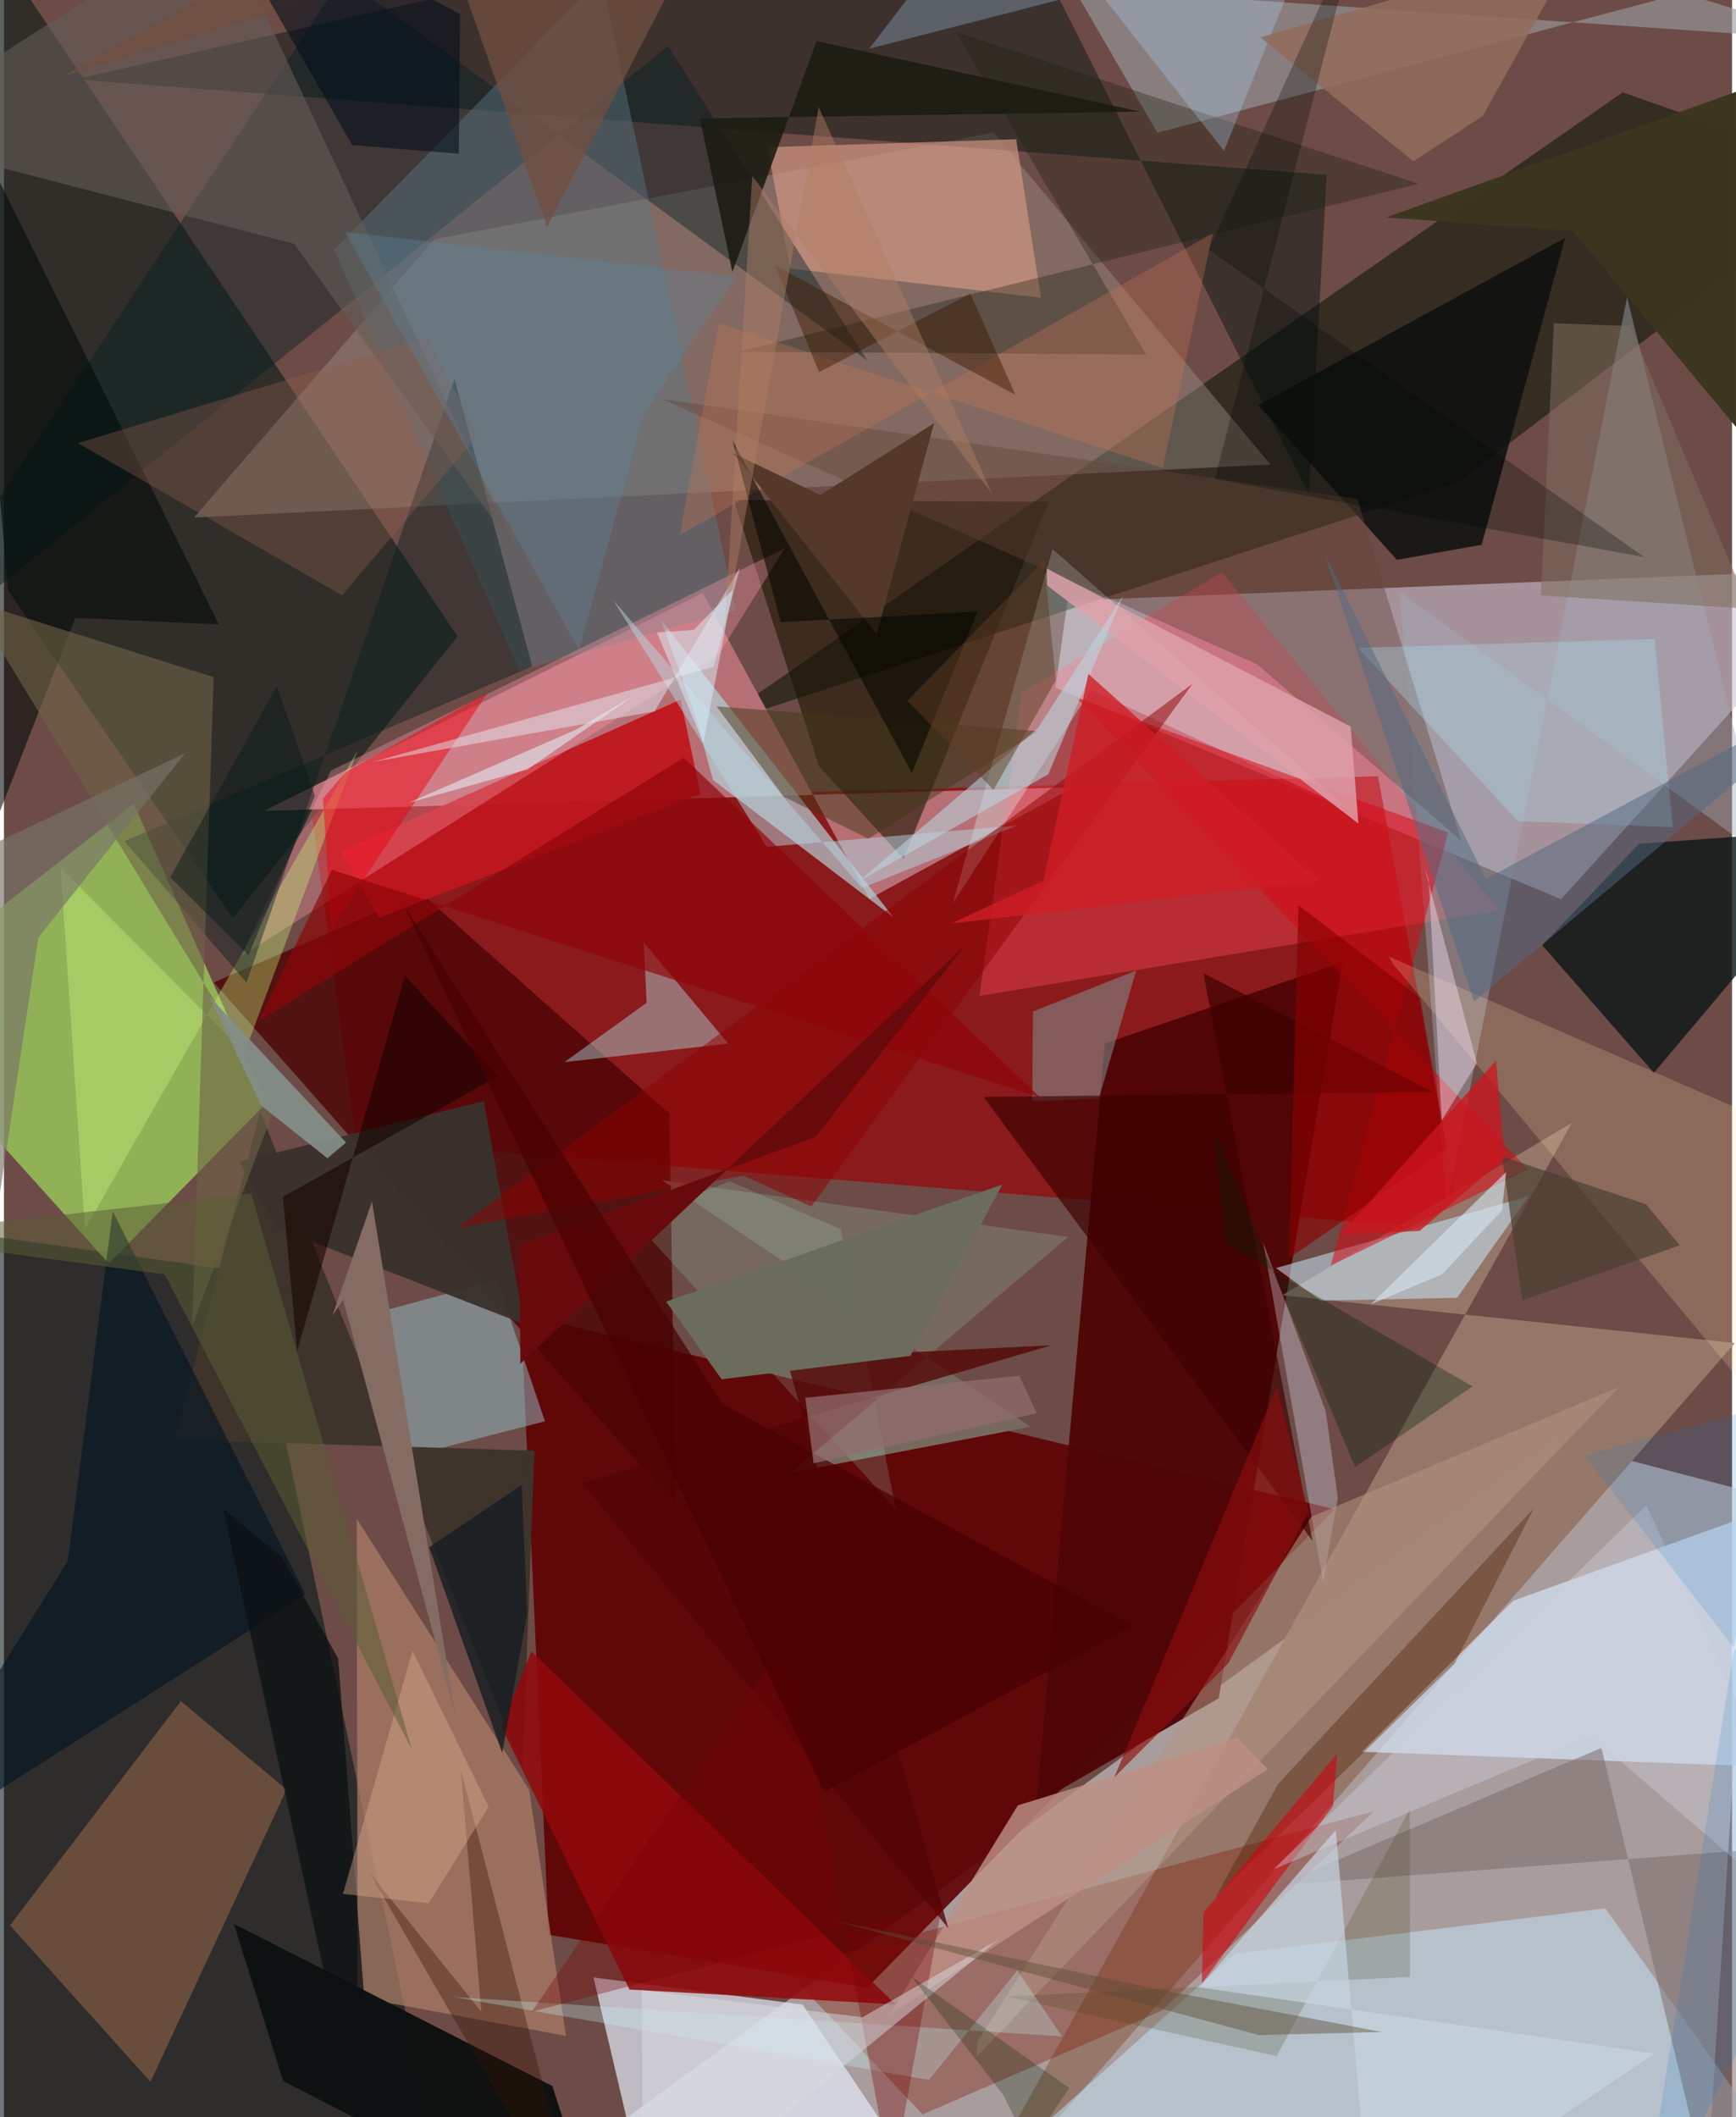 <svg xmlns="http://www.w3.org/2000/svg" width="228" height="278" viewBox="0 0 836 1024"><path fill="#6d4b46" d="M0 0h836v1024H0z"/><path fill="#d9dce0" fill-opacity=".557" d="M845.204 721.746L822.004 1086H216.502l534.356-389.03z"/><path fill="#5f0102" fill-opacity=".898" d="M643.735 729.973l-393.653-94.464 13.443 300.296 154.156 25.549z"/><path fill="#cdc3d4" fill-opacity=".596" d="M508.704 332.583l5.799-42.018L898 275.14 753.256 434.925z"/><path fill="#990006" fill-opacity=".659" d="M664.725 375.424l-516.35 14.31 21.9 161.968 534.804 43.388z"/><path fill="#041818" fill-opacity=".584" d="M-62 590.094l181.104 25.441L218.028 1086H-39.887z"/><path fill="#1a231e" fill-opacity=".714" d="M-28.602-62L1.985 285.544l108.719 158.59 108.723-136.323z"/><path fill="#a3e360" fill-opacity=".667" d="M50.707 611.136L-62 486.017l124.81-97.266 64.095 144.807z"/><path fill="#000f01" fill-opacity=".51" d="M898 85.133L783.11 44.668 341.55 351.662l362.068-118.525z"/><path fill="#b67075" d="M125.763 392.193l212.339-105.348 80.656 147.852 98.652-53.93z"/><path fill="#4f0506" fill-opacity=".957" d="M587.644 821.403L647.617 465.3l-115.035 39.42-33.079 367.592z"/><path fill="#96786a" fill-opacity=".996" d="M837.344 649.592L456.257 1086 758.53 543.063l-140.143 83.414z"/><path fill="#e2e9f6" fill-opacity=".706" d="M455.257 1071.897l-152.864-42.35-17.193-73.115 101.138 13.115z"/><path fill="#9f978a" fill-opacity=".408" d="M612.683 224.69L478.78 64.085l-270.62 51.683L91.942 250.312z"/><path fill="#4c0505" fill-opacity=".796" d="M201.747 431.956l120.202 106.63 3.011 189.51-223.43-252.953z"/><path fill="#d6e7fa" fill-opacity=".675" d="M860.414 727.24l-22.143 126.695-181.437-6.672 73.314-73.034z"/><path fill="#00140d" fill-opacity=".447" d="M639.923 84.554L34.438 38.374 479.584-62 631.24 239.093z"/><path fill="#c4eaff" fill-opacity=".478" d="M774.725 922.983L889.885 1086l-435.127-15.117 140.777-125.945z"/><path fill="#ff4b5c" fill-opacity=".396" d="M589.163 276.748l-96.729 58.257-20.503 146.714 251.466-41.524z"/><path fill="#ab7e67" fill-opacity=".718" d="M171.113 965.927l-.462-231.365 83.37 130.944 17.881 119.197z"/><path fill="#0d1819" fill-opacity=".808" d="M898 400.343l-106.985 7.749-46.831 49.106L798.2 518.91z"/><path fill="#7f1701" fill-opacity=".345" d="M377.826 952.421l285.068-76.423-102.88 96.57-115.571 50.086z"/><path fill="#191300" fill-opacity=".565" d="M435.192 415.391l70.178-172.677-152.289-.811 41.214 128.686z"/><path fill="#9a9c9f" fill-opacity=".627" d="M557.986 64.206L812.122-3.33l75.186 22.966L517.362-5.869z"/><path fill="#7f5a46" fill-opacity=".71" d="M136.694 865.571l-51.092-42.785L2.924 931.224l67.968 75.667z"/><path fill="#b6d5dc" fill-opacity=".675" d="M317.668 299.47l16.772 46.39 8.58 31.379 87.311 66.465z"/><path fill="#a1aeba" fill-opacity=".435" d="M852.58 415.638l-67.363-271.896-87.351 440.163-22.654-297.663z"/><path fill="#0e1111" fill-opacity=".984" d="M111.205 930.48l23.872 76.071L290.11 1086l-24.79-77.016z"/><path fill="#be171f" fill-opacity=".945" d="M181.402 443.92l-18.294-32.31 164.246-73.275 9.624 45.669z"/><path fill="#93bfc9" fill-opacity=".498" d="M172.082 637.169l23.585 67.277 66.034-17.033-23.147-68.385z"/><path fill="#d39884" fill-opacity=".663" d="M489.683 67.347l-120.27 3.858 10.884 58.67 121.365 14.123z"/><path fill="#3e342c" fill-opacity=".988" d="M123.948 537.665l126.946 317.997 5.733-154.026-174.053-5.261z"/><path fill="#78695f" d="M496.614 690.098l-116.172 22.22 134.37-114.052-196.492-27.47z"/><path fill="#eaf9fb" fill-opacity=".314" d="M649.997 391.056L525.93 333.765l-66.856 103.04L507.29 265.59z"/><path fill="#001f24" fill-opacity=".412" d="M417.719 174.449L321.296 22.253-62 331.554 163.768-11.159z"/><path fill="#5a7985" fill-opacity=".447" d="M353.952 295.084l-104.619 29.19-89.61-203.513L289.056-11.113z"/><path fill="#0d110f" fill-opacity=".855" d="M606.856 195.966l148.376-80.892-40.359 148.408-41.043 7.29z"/><path fill="#c8e9fa" fill-opacity=".537" d="M737.575 578.585l-34.556 49.111-65.99 1.399-21.637-15.792z"/><path fill="#91090c" fill-opacity=".859" d="M240.582 835.108l62.013 127.176 128.795 7.182-176.195-170.749z"/><path fill="#ff9dab" fill-opacity=".345" d="M158.218 372.712l219.459-107.48-31.87 51.246L114.439 462.71z"/><path fill="#b1f2f6" fill-opacity=".4" d="M309.486 455.803l1.41 29.234-39.817 28.676 79.262-8.966z"/><path fill="#d90511" fill-opacity=".506" d="M698.715 402.634l-179.79-65.121L737.38 565.655l-95.555 46.451z"/><path fill="#64463a" fill-opacity=".412" d="M318.067 192.899l288.075 128.338 98.833 85.346-50.3-165.362z"/><path fill="#fedfaf" fill-opacity=".208" d="M672.07 466.342l171.39 205.693-2.476-134.973-170.872-74.329z"/><path fill="#3a322d" fill-opacity=".969" d="M113.82 561.905l18.174 31.989 119.571 46.509-19.461-107.772z"/><path fill="#808f8f" fill-opacity=".549" d="M497.777 489.252l-.312 43.435 32.27-1.497 18.022-61.814z"/><path fill="#000907" fill-opacity=".576" d="M103.993 302.022L-62-32.992v579.528l96.528-247.694z"/><path fill="#001423" fill-opacity=".612" d="M145.92 771.247L-62 903.904l92.893-148.989 21.735-169.013z"/><path fill="#7c6c6b" fill-opacity=".541" d="M830.694 1086l32.62-192.636-246.942 18.456 156.406-66.388z"/><path fill="#cffd7e" fill-opacity=".349" d="M170.983 363.174l-54.62 146.086-88.974-89.547L39.2 594.529z"/><path fill="#b8d6e0" fill-opacity=".498" d="M369.017 409.6l-74.203-119.244 120.264 139.145 75.16-30.241z"/><path fill="#071f1e" fill-opacity=".435" d="M255.58 322.296l-37.618-138.982-100.6 291.929-59.065-68.393z"/><path fill="#4d1e02" fill-opacity=".376" d="M586.122 917.525l30.28-54.687 123.76-133.411-38.439 75.197z"/><path fill="#dfa1aa" fill-opacity=".835" d="M504.49 274.974l147.022 76.415 3.724 46.932-150.528-115.122z"/><path fill="#1a2012" fill-opacity=".329" d="M355.468 170.106L684.38 88.914 460.496 15.372l92.036 156.102z"/><path fill="#e1ebff" fill-opacity=".306" d="M609.18 600.868l30.281 81.77 5.835 41.87-7.147 40.54z"/><path fill="#6d6445" fill-opacity=".596" d="M-16.013 290.508l117.477 37.018-10.405 313.502 40.852-107.711z"/><path fill="#625b56" fill-opacity=".604" d="M-62 65.305l202.405 52.635L248.11 267.17 103.845-41.35z"/><path fill="#b39581" fill-opacity=".553" d="M470.862 987.621l161.613-253.985 148.834-62.785-310.794 323.898z"/><path fill="#f00010" fill-opacity=".486" d="M154.353 386.156l4 62.774 75.676-113.878-68.493 38.2z"/><path fill="#a0f1d6" fill-opacity=".176" d="M351.034 571.313l53.843 23.315 26.575 135.365-127.013-140.022z"/><path fill="#bd9085" fill-opacity=".808" d="M611.408 855.731l-14.688-15.225-106.243 32.686-62.01 101.16z"/><path fill="#e5f5fb" fill-opacity=".447" d="M343.324 322.45l12.809-48.075-41.388 69.704-136.078 24.392z"/><path fill="#abd9fc" fill-opacity=".286" d="M590.233 72.948l42.098-104.35-213.703 54.926L484.178-62z"/><path fill="#addcea" fill-opacity=".333" d="M807.363 400.109l-8.78-91.057-143.53 4.291 77.281 83.812z"/><path fill="#520404" fill-opacity=".773" d="M506.706 650.658l-227.06 66.71 177.232 215.265-78.334-275.62z"/><path fill="#8f0000" fill-opacity=".506" d="M357.768 568.646l32.819 14.91 184.451-252.869-355.657 263.207z"/><path fill="#424112" fill-opacity=".204" d="M680.133 874.922l-64.435 119.542-130.745-28.858 195.28-9.451z"/><path fill="#3c3620" fill-opacity=".992" d="M668.74 105.146L898 22.864l-11.444 242.115L759.062 111.72z"/><path fill="#c7d4e0" fill-opacity=".71" d="M798.354 993.21L661.698 1086l-17.39-200.895-66.029 76.094z"/><path fill="#1c1b13" fill-opacity=".886" d="M549.82 54L393.155 19.863l-40.76 111.716-15.71-74.292z"/><path fill="#3c0000" fill-opacity=".667" d="M633.012 745.251l-52.757-274.555 110.87 57.394-217.196 2.463z"/><path fill="#d2010f" fill-opacity=".573" d="M579.52 959.316l63.448-85.88 2.014-25.228-64.708 76.854z"/><path fill="#8d5d50" fill-opacity=".357" d="M229.159 210.607l-65.623 77.335-127.725-73.617 168.768-51.214z"/><path fill="#403515" fill-opacity=".471" d="M344.762 341.656L500.34 353.61l-82.171 52.054-41.015-20.406z"/><path fill="#526a80" fill-opacity=".506" d="M898 328.109l-181.07 96.953-78.546-158.45L711.17 484.46z"/><path fill="#341202" fill-opacity=".357" d="M176.695 905.519l54.259 67.56-9.963-117.134L281.087 1086z"/><path fill="#ffebfd" fill-opacity=".388" d="M695.56 541.861l17.023-27.608-25.557-95.51 2.235 6.972z"/><path fill="#0c1113" fill-opacity=".757" d="M106.148 729.85l77.33 356.15-21.787-283.793-27.033-48.753z"/><path fill="#bbd5df" fill-opacity=".573" d="M505.236 374.48l36.115-86.292-41.163 64.009-86.637 74.132z"/><path fill="#deac8f" fill-opacity=".408" d="M164.012 916.011l41.493 4.52 28.971-46.627-36.83-75.468z"/><path fill="#866d64" fill-opacity=".996" d="M164.076 628.638l54.377 201.567-40.406-249.027-19.17 55.185z"/><path fill="#838e87" fill-opacity=".933" d="M156.46 560.195l9.053-7.596-66.198-70.738 25.26 53.015z"/><path fill="#c7f7fa" fill-opacity=".29" d="M447.496 1005.993l-230.019-40.13L511.83 984.93l-21.602-31.922z"/><path fill="#04230d" fill-opacity=".337" d="M590.618 601.077l119.796 69.466-56.778 39.105L585.6 547.575z"/><path fill="#926c5c" fill-opacity=".855" d="M715.419 56.096l45.586-81.976-153.328 43.907 74.174 60.022z"/><path fill="#890000" fill-opacity=".643" d="M621.706 608.559l4.508-170.722 58.868 44.785 12.963 73.066z"/><path fill="#790406" fill-opacity=".341" d="M429.544 1056.28l-49.29-265.71-124.847 182.395 198.478-51.778z"/><path fill="#704f41" fill-opacity=".765" d="M262.7 109.677L351.76-62 28.673 36.873 202.532-62z"/><path fill="#cb7453" fill-opacity=".318" d="M584.763 112.843l-24.17 113.562-214.784-70.093L326.94 258.7z"/><path fill="#170300" fill-opacity=".58" d="M194.007 472.05l44.976 48.462L134.938 578.9l6.882 74.56z"/><path fill="#3b1a00" fill-opacity=".459" d="M394.336 179.94l-21.227-51.505 116.236 62.55L467.518 142z"/><path fill="#cf1d25" fill-opacity=".788" d="M458.135 446.698l178.068-20.703-111.577-99.99-21.869 100.007z"/><path fill="#7e6d5f" fill-opacity=".549" d="M743.467 287.991l101.038 6.465-57.834-136.779-36.883-1.291z"/><path fill="#8d0e0d" fill-opacity=".639" d="M592.396 804.354L537.14 859.64l78.597-188.711 15.42 60.427z"/><path fill="#040e1a" fill-opacity=".592" d="M92.75-62L220.658 6.933l-.612 67.424-51.591-4.19z"/><path fill="#171e22" fill-opacity=".827" d="M253.122 780.468l-12.072 67.373-35.32-99.504 44.748-30.095z"/><path fill="#8f0509" fill-opacity=".675" d="M123.076 494.09l35.566-73.388 342.586 110.07-172.336-164.3z"/><path fill="#6c6d5d" fill-opacity=".996" d="M347.211 667.111l-26.879-37.575 162.659-56.626-44.49 82.89z"/><path fill="#54392a" d="M449.983 204.693l-55.052 34.72-41.92-20.086 69.197 87.347z"/><path fill="#483e2f" fill-opacity=".663" d="M810.677 602.337l-16.212-19.86-69.661-23.08 9.687 69.555z"/><path fill="#060700" fill-opacity=".592" d="M471.023 295.778l-95.216 5.192-23.313-87.845 86.72 160.725z"/><path fill="#5d849b" fill-opacity=".349" d="M165.027 112.268l113.217 201.98 31.139-113.496 45.398-67.028z"/><path fill="#d8dce3" fill-opacity=".486" d="M480.751 938.358l-65.448 37.308-106.83-13.127.935 116.025z"/><path fill="#b27d63" fill-opacity=".447" d="M362.018 85.174l116.008 153.663L394.15 51.81 348.5 306.113z"/><path fill="#767368" fill-opacity=".651" d="M16.65 453.413l71.002-89.082-145.926 68.994L-17.61 680.88z"/><path fill="#680a0b" d="M464.624 457.623L249.83 659.58l-.384-57.4 143.261-52.307z"/><path fill="#5d4b36" fill-opacity=".439" d="M402.61 929.178l204.472 55.111 59.645-1.466-104.565-19.913z"/><path fill="#480102" fill-opacity=".706" d="M396.663 866.69l149.217-80.328-198.24-107.327-153.94-240.76z"/><path fill="#cc161e" fill-opacity=".765" d="M684.832 595.367l-38.214 1.65 75.176-83.941 4.151 46.936z"/><path fill="#ccd3df" fill-opacity=".396" d="M898 951.875L767.86 839.448l-153.692 64.665 180.344-175.995z"/><path fill="#0f7bc7" fill-opacity=".161" d="M764.682 704l91.148-24.9-64.908 406.9L898 875.732z"/><path fill="#5a5d36" fill-opacity=".529" d="M77.772 616.402l119.562 229.703L119.58 577.36-62 597.556z"/><path fill="#000708" fill-opacity=".286" d="M655.974-39.425l-70.202 271.127 207.706 37.716L582.854 120.76z"/><path fill="#d3e4f0" fill-opacity=".616" d="M661.323 630.802l65.4-63.954-1.988 18.589-29.145 30.984z"/><path fill="#071a19" fill-opacity=".475" d="M118.294 461.984l32.157-77.037-18.425-53.053L80.445 424.3z"/><path fill="#5e3d22" fill-opacity=".482" d="M437.038 338.933l41.684 43.115 30.166-53.076-5.827-57.848z"/><path fill="#002103" fill-opacity=".247" d="M515.36 1009.926l-19.497 28.795-12.274-25.25-44.582-57.493z"/><path fill="#d9eff9" fill-opacity=".506" d="M315.875 305.95l22.47 53.24 14.293-74.068-18.914 19.517z"/><path fill="#e0eaf0" fill-opacity=".612" d="M253.244 372.177l51.822-35.932-28.627 16.802-80.806 35.279z"/><path fill="#906c6d" fill-opacity=".749" d="M491.185 665.377l8.4 18.151-107.934 24.248-3.97-31.7z"/></svg>
